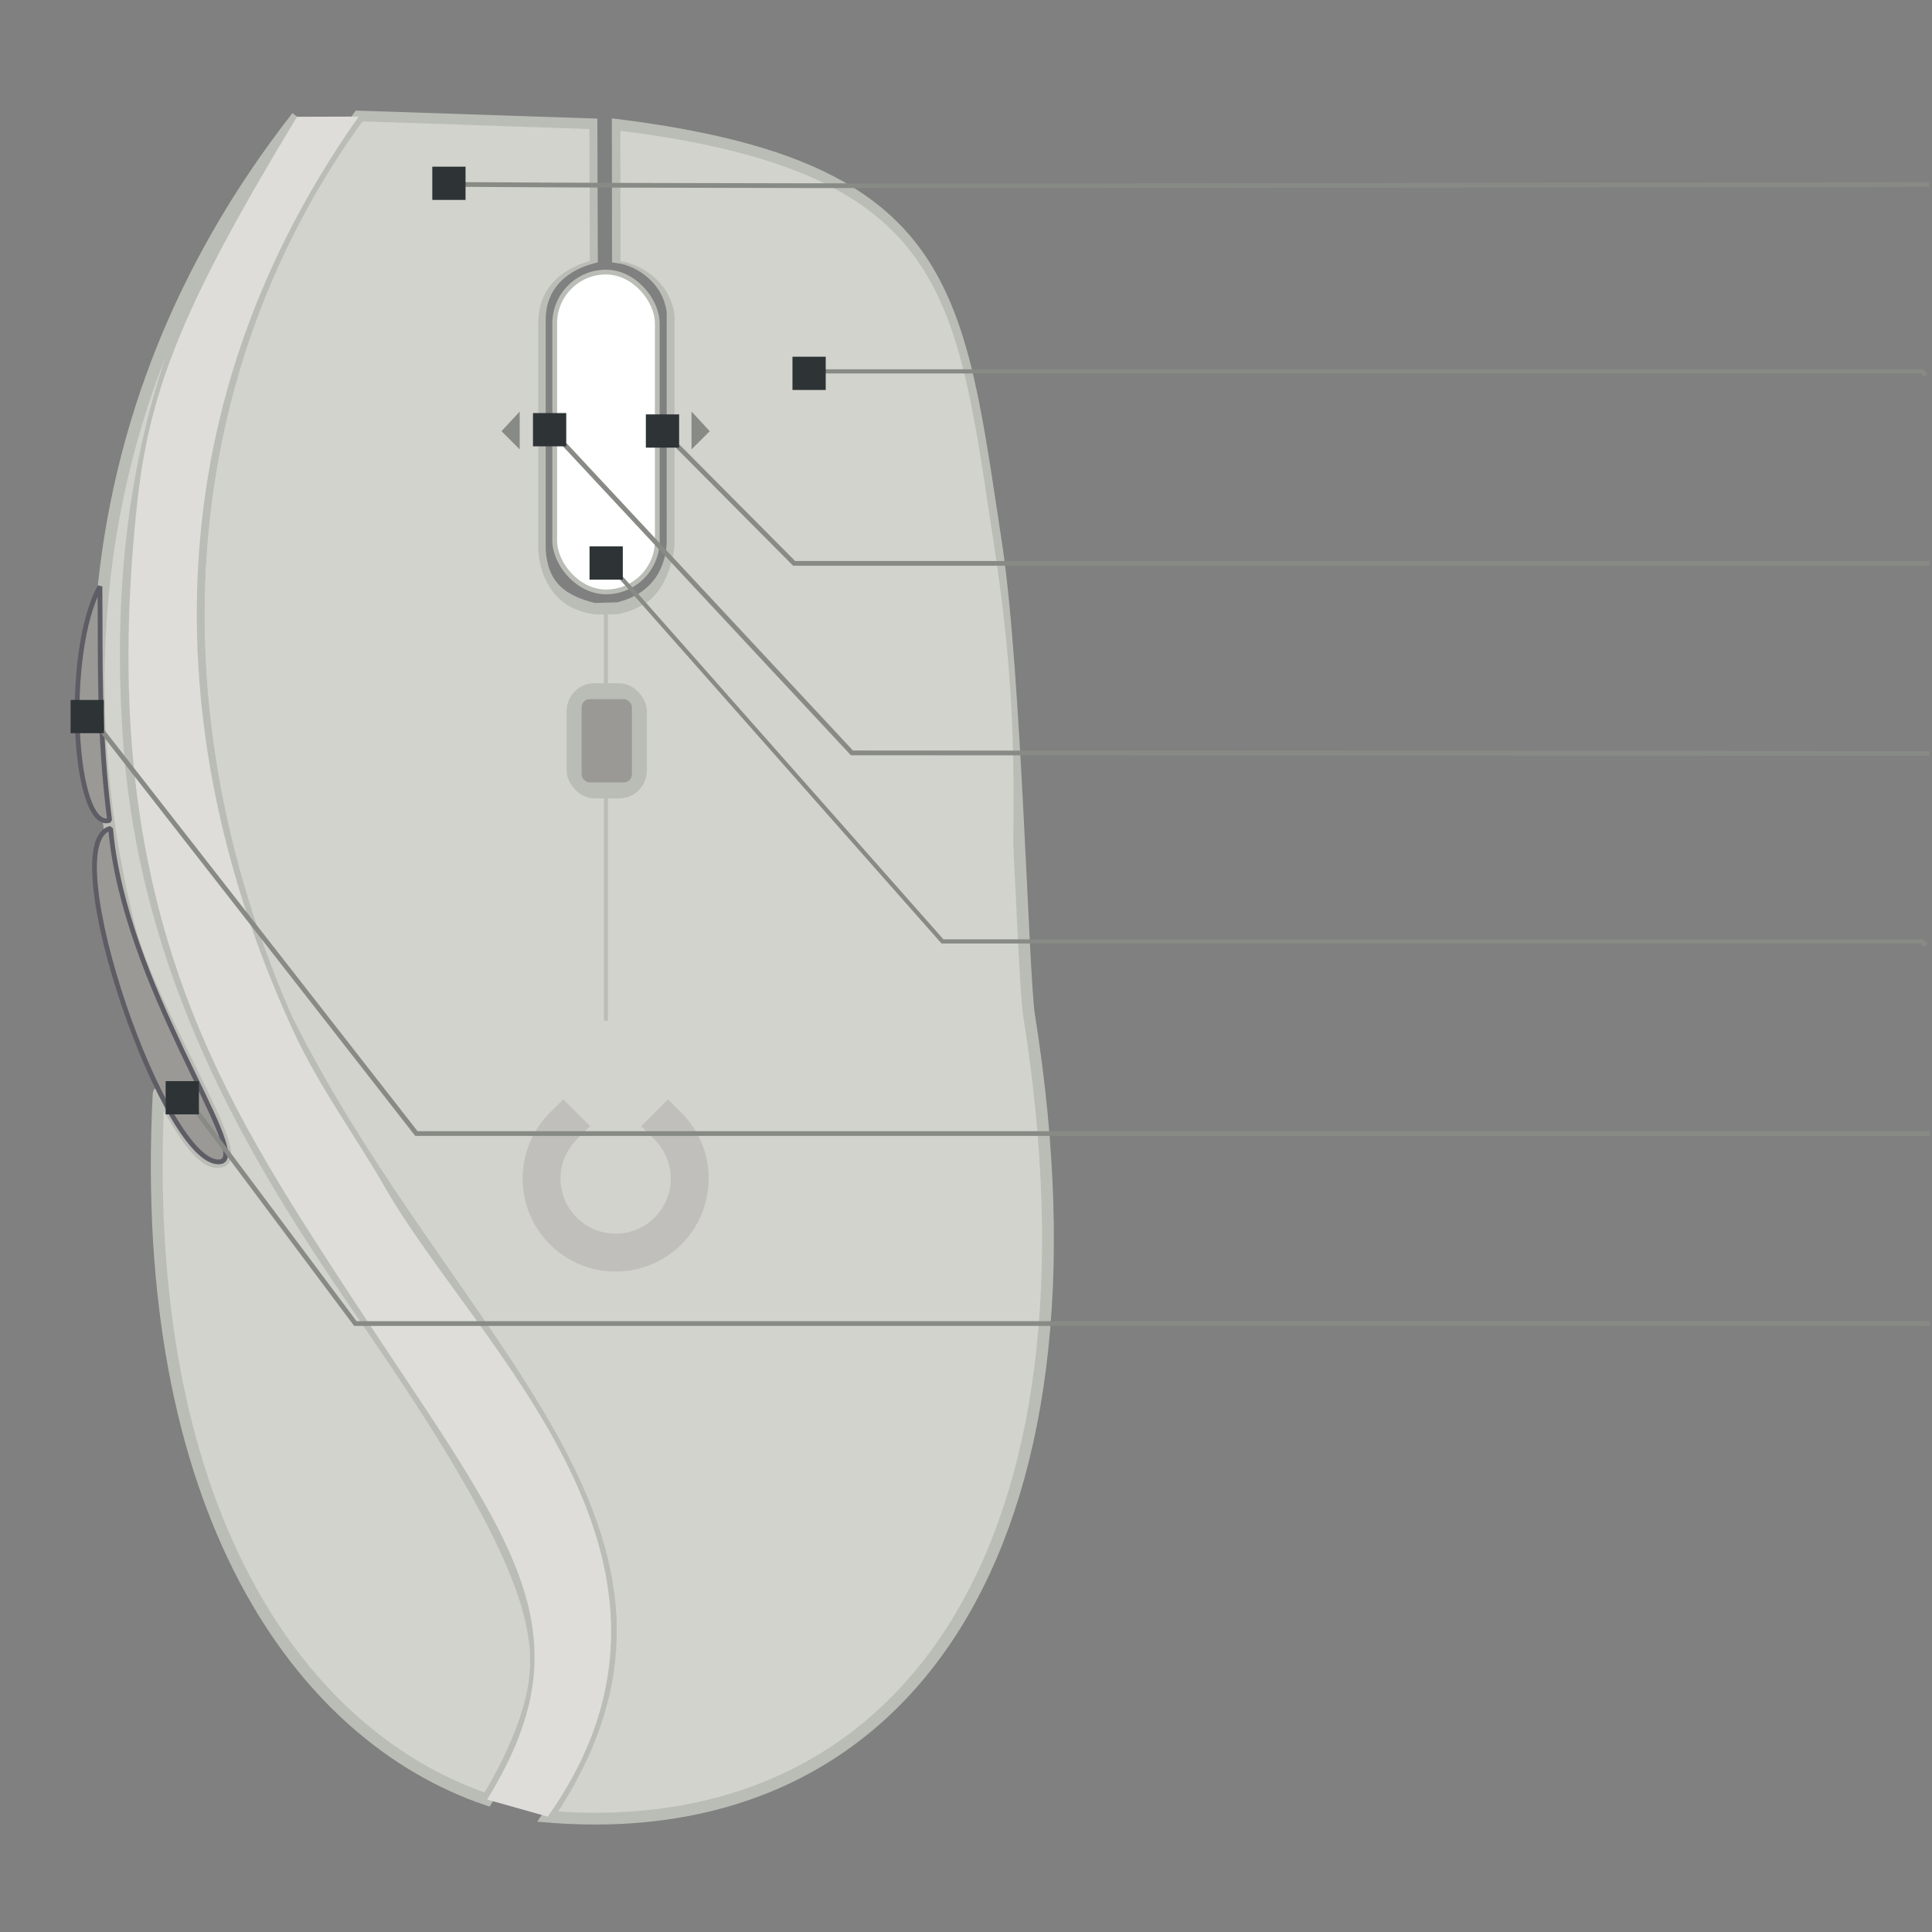<?xml version="1.0" encoding="UTF-8" standalone="no"?>
<svg
   width="490"
   height="490"
   viewBox="0 0 490 490"
   version="1.1"
   id="svg8"
   inkscape:version="1.2.1 (9c6d41e410, 2022-07-14)"
   sodipodi:docname="logitech-m500s.svg"
   inkscape:export-filename="/home/jimmac/logitech-g403.png"
   inkscape:export-xdpi="96"
   inkscape:export-ydpi="96"
   xmlns:inkscape="http://www.inkscape.org/namespaces/inkscape"
   xmlns:sodipodi="http://sodipodi.sourceforge.net/DTD/sodipodi-0.dtd"
   xmlns="http://www.w3.org/2000/svg"
   xmlns:svg="http://www.w3.org/2000/svg"
   xmlns:rdf="http://www.w3.org/1999/02/22-rdf-syntax-ns#"
   xmlns:cc="http://creativecommons.org/ns#"
   xmlns:dc="http://purl.org/dc/elements/1.1/">
  <rect x="0" y="0" width="490" height="490" fill="#808080" stroke="none"/>
  <defs
     id="defs2" />
  <sodipodi:namedview
     id="base"
     pagecolor="#ffffff"
     bordercolor="#666666"
     borderopacity="1.0"
     inkscape:pageopacity="0.0"
     inkscape:pageshadow="2"
     inkscape:zoom="1.4142135"
     inkscape:cx="202.14905"
     inkscape:cy="130.72128"
     inkscape:document-units="px"
     inkscape:current-layer="Device"
     inkscape:document-rotation="0"
     showgrid="false"
     units="px"
     borderlayer="true"
     inkscape:showpageshadow="false"
     inkscape:pagecheckerboard="false"
     showguides="true"
     inkscape:window-width="1920"
     inkscape:window-height="1135"
     inkscape:window-x="0"
     inkscape:window-y="36"
     inkscape:window-maximized="1"
     fit-margin-top="20"
     fit-margin-left="20"
     fit-margin-bottom="20"
     fit-margin-right="0"
     inkscape:snap-smooth-nodes="false"
     inkscape:object-nodes="true"
     inkscape:snap-nodes="true"
     inkscape:guide-bbox="true"
     inkscape:deskcolor="#d1d1d1">
    <inkscape:grid
       type="xygrid"
       id="grid956"
       originx="-68.792"
       originy="1.277" />
    <sodipodi:guide
       position="126.531,337.76"
       orientation="0,1"
       id="guide4772"
       inkscape:locked="false" />
  </sodipodi:namedview>
  <g
     inkscape:groupmode="layer"
     id="Device"
     inkscape:label="Device"
     transform="translate(-68.792,-390.006)"
     style="display:inline;opacity:1">
    <path
       id="path1259"
       style="display:inline;opacity:1;fill:#d3d3ce;fill-opacity:1;stroke:#babdb6;stroke-width:3;stroke-linecap:butt;stroke-linejoin:miter;stroke-dasharray:none;stroke-opacity:1"
       d="m 159.758,419.572 c -46.327,63.769 -53.697,147.923 -18.312,228.746 41.943,84.019 114.622,130.543 66.27,202.432 91.186,7.443 143.522,-68.809 122.079,-203.15 -1.607,-10.066 -3.378,-86.084 -8.263,-119.045 -9.854,-64.321 -10.869,-96.147 -96.064,-106.836 l 0.045,33.523 c 5.441,0.696 12.862,5.506 13.865,13.848 l 0.002,58.473 c -0.161,5.59 -2.827,14.008 -13.801,16.703 l -6.115,0.166 c -8.303,-2.032 -13.098,-5.818 -13.768,-14.787 v -58.326 c -0.099,-7.822 4.704,-13.605 13.217,-15.941 l -0.113,-33.84 z"
       sodipodi:nodetypes="cccscccccccccccc" />
    <path
       sodipodi:nodetypes="cssscsssc"
       inkscape:connector-curvature="0"
       id="path950"
       d="m 144.131,419.623 c -38.678,53.09 -46.084,106.971 -42.698,157.37 4.878,72.585 44.458,124.06 67.572,158.506 35.358,52.695 38.096,70.199 34.609,85.189 -2.944,12.658 -11.28,25.728 -11.28,25.728 -47.768,-16.231 -88.691,-73.768 -83.308,-178.999 0.149,-2.908 9.231,19.978 16.162,17.059 5.339,-2.249 -18.544,-38.932 -23.733,-59.87 C 90.433,580.134 82.369,498.706 144.131,419.623 Z"
       style="color:#000000;overflow:visible;opacity:1;fill:#d3d3ce;fill-opacity:1;stroke:#babdb6;stroke-width:3;stroke-linecap:square;stroke-linejoin:miter;stroke-miterlimit:4;stroke-dasharray:none;stroke-dashoffset:0;stroke-opacity:1;marker:none;marker-start:none;marker-mid:none;marker-end:none;paint-order:normal" />
    <path
       style="color:#000000;overflow:visible;opacity:1;vector-effect:none;fill:#9a9996;fill-opacity:1;stroke:#5e5c64;stroke-width:1.205;stroke-linecap:butt;stroke-linejoin:bevel;stroke-miterlimit:4;stroke-dasharray:none;stroke-dashoffset:0;stroke-opacity:1;marker:none;marker-start:none;marker-mid:none;marker-end:none;paint-order:normal;font-variation-settings:normal;-inkscape-stroke:none;stop-color:#000000;stop-opacity:1"
       d="m 94.144,538.74 c 0.175,19.086 -0.423,36.829 2.453,59.329 -9.108,2.942 -11.732,-42.397 -2.453,-59.329 z"
       id="button4"
       inkscape:connector-curvature="0"
       sodipodi:nodetypes="ccc"
       inkscape:label="#rect921" />
    <path
       sodipodi:nodetypes="ccc"
       inkscape:connector-curvature="0"
       id="button3"
       d="m 96.844,600.103 c -14.798,3.389 14.379,87.903 28.147,84.483 7.158,-2.504 -24.692,-44.654 -28.147,-84.483 z"
       style="color:#000000;overflow:visible;opacity:1;vector-effect:none;fill:#9a9996;fill-opacity:1;stroke:#5e5c64;stroke-width:1.205;stroke-linecap:butt;stroke-linejoin:bevel;stroke-miterlimit:4;stroke-dasharray:none;stroke-dashoffset:0;stroke-opacity:1;marker:none;marker-start:none;marker-mid:none;marker-end:none;paint-order:normal"
       inkscape:label="#path924" />
    <rect
       style="color:#000000;overflow:visible;opacity:1;vector-effect:none;fill:#ffffff;fill-opacity:1;stroke:#babdb6;stroke-width:1.205;stroke-linecap:butt;stroke-linejoin:bevel;stroke-miterlimit:4;stroke-dasharray:none;stroke-dashoffset:0;stroke-opacity:1;marker:none;marker-start:none;marker-mid:none;marker-end:none;paint-order:normal"
       id="button2"
       width="26.014"
       height="81.114"
       x="209.479"
       y="459.013"
       rx="13.007"
       ry="13.007"
       inkscape:label="#rect932" />
    <path
       style="display:inline;opacity:1;fill:#deddda;stroke:none;stroke-width:1.205px;stroke-linecap:butt;stroke-linejoin:miter;stroke-opacity:1"
       d="m 144.131,419.623 15.627,-0.051 c -56.569,80.248 -47.298,165.581 -16.433,232.215 6.515,14.066 15.808,26.627 23.041,39.257 23.407,40.876 86.967,95.146 41.349,159.706 l -15.38,-4.334 c 27.77,-45.097 4.405,-67.586 -38.547,-133.79 -30.297,-46.699 -61.216,-96.11 -50.092,-195.954 3.159,-28.355 11.997,-50.148 40.436,-97.049 z"
       id="path920"
       sodipodi:nodetypes="ccssccssc" />
    <path
       style="display:inline;opacity:1;fill:#d3d3ce;fill-opacity:1;stroke:none;stroke-width:1.192px;stroke-linecap:butt;stroke-linejoin:miter;stroke-opacity:1"
       d="m 160.861,420.797 57.409,1.943 0.112,33.477 c -8.422,2.312 -13.173,8.033 -13.075,15.771 V 529.69 c 0.663,8.873 6.105,16.22 16.33,16.22 l 0.064,101.183 h -78.955 c -35.006,-79.958 -27.715,-163.21 18.116,-226.296 z"
       id="button0"
       sodipodi:nodetypes="ccccccccc" />
    <path
       style="display:inline;opacity:1;fill:#d3d3ce;fill-opacity:1;stroke:none;stroke-width:1.189px;stroke-linecap:butt;stroke-linejoin:miter;stroke-opacity:1"
       d="m 226.14,423.19 0.045,33.088 c 5.37,0.687 12.695,5.435 13.685,13.667 l 9.9e-4,57.712 c -0.158,5.517 -3.446,18.446 -17.032,18.43 l 0.371,100.511 104.132,0.035 c -4.225,-39.994 2.38,-60.772 -6.387,-117.998 -9.726,-63.484 -10.729,-94.896 -94.815,-105.446 z"
       id="button1"
       sodipodi:nodetypes="cccccccscc" />
    <path
       inkscape:label="LOGO LED"
       transform="rotate(-90)"
       sodipodi:open="true"
       d="m -675.626,238.217 a 18.787,18.787 0 0 1 -26.569,0 18.787,18.787 0 0 1 0,-26.569 18.787,18.787 0 0 1 26.569,0"
       sodipodi:arc-type="arc"
       sodipodi:end="5.4977871"
       sodipodi:start="0.78539816"
       sodipodi:ry="18.786867"
       sodipodi:rx="18.786867"
       sodipodi:cy="224.93222"
       sodipodi:cx="-688.91064"
       sodipodi:type="arc"
       id="path12312321"
       style="color:#000000;font-variation-settings:normal;display:inline;overflow:visible;fill:none;fill-opacity:0.392;stroke:#c0bfbc;stroke-width:9.623;stroke-linecap:square;stroke-linejoin:bevel;stroke-miterlimit:4;stroke-dasharray:none;stroke-dashoffset:0;stroke-opacity:1;stop-color:#000000" />
    <path
       inkscape:label="#path1148"
       style="color:#000000;display:inline;overflow:visible;opacity:1;vector-effect:none;fill:#888a85;fill-opacity:1;stroke:none;stroke-width:1.205;stroke-linecap:butt;stroke-linejoin:bevel;stroke-miterlimit:4;stroke-dasharray:none;stroke-dashoffset:0;stroke-opacity:1;marker:none;marker-start:none;marker-mid:none;marker-end:none;paint-order:normal"
       d="m 200.605,494.377 v 9.609 l -4.618,-4.618 z"
       id="button5"
       inkscape:connector-curvature="0" />
    <path
       inkscape:label="#path1146"
       inkscape:connector-curvature="0"
       id="button6"
       d="m 244.179,494.377 v 9.609 l 4.618,-4.618 z"
       style="color:#000000;display:inline;overflow:visible;opacity:1;vector-effect:none;fill:#888a85;fill-opacity:1;stroke:none;stroke-width:1.205;stroke-linecap:butt;stroke-linejoin:bevel;stroke-miterlimit:4;stroke-dasharray:none;stroke-dashoffset:0;stroke-opacity:1;marker:none;marker-start:none;marker-mid:none;marker-end:none;paint-order:normal" />
    <path
       style="fill:none;stroke:#babdb6;stroke-width:1px;stroke-linecap:butt;stroke-linejoin:miter;stroke-opacity:1"
       d="M 222.467,544.386 V 648.909"
       id="path2559" />
    <rect
       style="fill:#babdb6;fill-opacity:1;stroke:none;stroke-width:3;stroke-dasharray:none;stroke-opacity:1;stop-color:#000000"
       id="rect3355"
       width="20.361"
       height="29.229"
       x="212.497"
       y="563.28"
       rx="7.059"
       ry="7.059" />
    <rect
       style="fill:#9a9996;fill-opacity:1;stroke:none;stroke-width:2.018;stroke-dasharray:none;stroke-opacity:1;stop-color:#000000"
       id="rect3547"
       width="12.754"
       height="21.108"
       x="216.301"
       y="567.34"
       rx="2.029"
       ry="2.029" />
  </g>
  <g
     inkscape:groupmode="layer"
     id="Buttons"
     inkscape:label="Buttons"
     style="display:inline"
     transform="translate(-68.792,9.994)">
    <g
       id="button3-path"
       inkscape:label="#g156"
       transform="matrix(1.205,0,0,1.205,-17.745,23.827)"
       style="display:inline">
      <path
         sodipodi:nodetypes="ccc"
         style="color:#000000;overflow:visible;opacity:1;vector-effect:none;fill:none;fill-opacity:1;stroke:#888a85;stroke-width:1;stroke-linecap:square;stroke-linejoin:miter;stroke-miterlimit:4;stroke-dasharray:none;stroke-dashoffset:0;stroke-opacity:1;marker:none;marker-start:none;marker-mid:none;marker-end:none;paint-order:normal"
         d="m 113.679,206.482 32.923,44.024 H 477"
         id="path966-6"
         inkscape:connector-curvature="0" />
      <rect
         style="color:#000000;overflow:visible;opacity:1;vector-effect:none;fill:#2e3436;fill-opacity:1;stroke:none;stroke-width:2;stroke-linecap:square;stroke-linejoin:miter;stroke-miterlimit:4;stroke-dasharray:none;stroke-dashoffset:0;stroke-opacity:1;marker:none;marker-start:none;marker-mid:none;marker-end:none;paint-order:normal"
         id="rect976-7"
         width="7"
         height="7"
         x="106.679"
         y="199.482" />
      <rect
         y="250.006"
         x="477"
         height="1"
         width="1"
         id="button3-leader"
         style="color:#000000;text-align:start;overflow:visible;vector-effect:none;fill:#888a85;fill-opacity:1;stroke:none;stroke-linecap:round"
         inkscape:label="#rect875" />
    </g>
    <g
       id="button0-path"
       inkscape:label="#g131"
       transform="matrix(1.205,0,0,1.205,-17.918,-24.062)">
      <path
         sodipodi:nodetypes="cc"
         style="color:#000000;overflow:visible;opacity:1;vector-effect:none;fill:none;fill-opacity:1;stroke:#888a85;stroke-width:0.994;stroke-linecap:square;stroke-linejoin:miter;stroke-miterlimit:4;stroke-dasharray:none;stroke-dashoffset:0;stroke-opacity:1;marker:none;marker-start:none;marker-mid:none;marker-end:none;paint-order:normal"
         d="m 170.259,50.506 c 80.208,0.561 230.125,0.095 306.741,0"
         id="path958"
         inkscape:connector-curvature="0" />
      <rect
         style="color:#000000;overflow:visible;opacity:1;vector-effect:none;fill:#2e3436;fill-opacity:1;stroke:none;stroke-width:2;stroke-linecap:square;stroke-linejoin:miter;stroke-miterlimit:4;stroke-dasharray:none;stroke-dashoffset:0;stroke-opacity:1;marker:none;marker-start:none;marker-mid:none;marker-end:none;paint-order:normal"
         id="rect968"
         width="7"
         height="7"
         x="162.946"
         y="46.754" />
      <rect
         inkscape:label="#rect867"
         style="color:#000000;text-align:start;overflow:visible;vector-effect:none;fill:#888a85;fill-opacity:1;stroke:none;stroke-linecap:round"
         id="button0-leader"
         width="1"
         height="1"
         x="477"
         y="50.006" />
    </g>
    <g
       id="button6-path"
       inkscape:label="#g141"
       transform="matrix(1.205,0,0,1.205,-17.752,-24.365)">
      <path
         sodipodi:nodetypes="ccc"
         inkscape:connector-curvature="0"
         id="path960"
         d="M 477,130.506 H 238.967 L 214.758,106.143"
         style="color:#000000;overflow:visible;opacity:1;vector-effect:none;fill:none;fill-opacity:1;stroke:#888a85;stroke-width:1;stroke-linecap:square;stroke-linejoin:miter;stroke-miterlimit:4;stroke-dasharray:none;stroke-dashoffset:0;stroke-opacity:1;marker:none;marker-start:none;marker-mid:none;marker-end:none;paint-order:normal" />
      <rect
         y="99.143"
         x="207.758"
         height="7"
         width="7"
         id="rect970"
         style="color:#000000;overflow:visible;opacity:1;vector-effect:none;fill:#2e3436;fill-opacity:1;stroke:none;stroke-width:2;stroke-linecap:square;stroke-linejoin:miter;stroke-miterlimit:4;stroke-dasharray:none;stroke-dashoffset:0;stroke-opacity:1;marker:none;marker-start:none;marker-mid:none;marker-end:none;paint-order:normal" />
      <rect
         inkscape:label="#rect871"
         style="color:#000000;text-align:start;overflow:visible;vector-effect:none;fill:#888a85;fill-opacity:1;stroke:none;stroke-linecap:round"
         id="button6-leader"
         width="1"
         height="1"
         x="477"
         y="130.006" />
    </g>
    <g
       id="button1-path"
       inkscape:label="#g136"
       transform="matrix(1.205,0,0,1.205,-18.547,-24.267)">
      <rect
         inkscape:label="#rect869"
         y="90.006"
         x="477"
         height="1"
         width="1"
         id="button1-leader"
         style="color:#000000;text-align:start;overflow:visible;vector-effect:none;fill:#888a85;fill-opacity:1;stroke:none;stroke-linecap:round" />
      <path
         style="color:#000000;overflow:visible;opacity:1;vector-effect:none;fill:none;fill-opacity:1;stroke:#888a85;stroke-width:0.875;stroke-linecap:square;stroke-linejoin:miter;stroke-miterlimit:4;stroke-dasharray:none;stroke-dashoffset:0;stroke-opacity:1;marker:none;marker-start:none;marker-mid:none;marker-end:none;paint-order:normal"
         d="M 246.479,90.006 H 477"
         id="path908"
         inkscape:connector-curvature="0"
         sodipodi:nodetypes="cc" />
      <rect
         style="color:#000000;overflow:visible;opacity:1;vector-effect:none;fill:#2e3436;fill-opacity:1;stroke:none;stroke-width:2;stroke-linecap:square;stroke-linejoin:miter;stroke-miterlimit:4;stroke-dasharray:none;stroke-dashoffset:0;stroke-opacity:1;marker:none;marker-start:none;marker-mid:none;marker-end:none;paint-order:normal"
         id="rect910"
         width="7"
         height="7"
         x="239.276"
         y="86.925" />
    </g>
    <g
       id="button4-path"
       inkscape:label="#g156"
       transform="matrix(1.205,0,0,1.205,-17.752,-24.365)">
      <path
         sodipodi:nodetypes="ccc"
         style="color:#000000;overflow:visible;opacity:1;vector-effect:none;fill:none;fill-opacity:1;stroke:#888a85;stroke-width:1;stroke-linecap:square;stroke-linejoin:miter;stroke-miterlimit:4;stroke-dasharray:none;stroke-dashoffset:0;stroke-opacity:1;marker:none;marker-start:none;marker-mid:none;marker-end:none;paint-order:normal"
         d="m 93.68,166.246 65.775,84.26 H 477"
         id="path966"
         inkscape:connector-curvature="0" />
      <rect
         style="color:#000000;overflow:visible;opacity:1;vector-effect:none;fill:#2e3436;fill-opacity:1;stroke:none;stroke-width:2;stroke-linecap:square;stroke-linejoin:miter;stroke-miterlimit:4;stroke-dasharray:none;stroke-dashoffset:0;stroke-opacity:1;marker:none;marker-start:none;marker-mid:none;marker-end:none;paint-order:normal"
         id="rect976"
         width="7"
         height="7"
         x="86.68"
         y="159.246" />
      <rect
         y="250.006"
         x="477"
         height="1"
         width="1"
         id="button4-leader"
         style="color:#000000;text-align:start;overflow:visible;vector-effect:none;fill:#888a85;fill-opacity:1;stroke:none;stroke-linecap:round"
         inkscape:label="#rect875" />
    </g>
    <g
       id="button5-path"
       inkscape:label="#g146"
       transform="matrix(1.205,0,0,1.205,-17.752,-24.358)">
      <path
         style="color:#000000;overflow:visible;opacity:1;vector-effect:none;fill:none;fill-opacity:1;stroke:#888a85;stroke-width:1;stroke-linecap:square;stroke-linejoin:miter;stroke-miterlimit:4;stroke-dasharray:none;stroke-dashoffset:0;stroke-opacity:1;marker:none;marker-start:none;marker-mid:none;marker-end:none;paint-order:normal"
         d="m 476.551,170.506 -225.421,-0.122 -60.13,-64.522"
         id="path51"
         inkscape:connector-curvature="0"
         sodipodi:nodetypes="ccc" />
      <rect
         style="color:#000000;overflow:visible;opacity:1;vector-effect:none;fill:#2e3436;fill-opacity:1;stroke:none;stroke-width:2;stroke-linecap:square;stroke-linejoin:miter;stroke-miterlimit:4;stroke-dasharray:none;stroke-dashoffset:0;stroke-opacity:1;marker:none;marker-start:none;marker-mid:none;marker-end:none;paint-order:normal"
         id="rect53"
         width="7"
         height="7"
         x="184"
         y="98.862" />
      <rect
         y="170"
         x="477"
         height="1"
         width="1"
         id="button5-leader"
         style="color:#000000;text-align:start;overflow:visible;vector-effect:none;fill:#888a85;fill-opacity:1;stroke:none;stroke-linecap:round"
         inkscape:label="#rect871" />
    </g>
    <g
       id="button2-path"
       inkscape:label="#g136"
       transform="matrix(1.205,0,0,1.205,-18.546,120.309)"
       style="display:inline">
      <rect
         inkscape:label="#rect869"
         y="90.006"
         x="477"
         height="1"
         width="1"
         id="button2-leader"
         style="color:#000000;text-align:start;overflow:visible;vector-effect:none;fill:#888a85;fill-opacity:1;stroke:none;stroke-linecap:round" />
      <path
         style="color:#000000;overflow:visible;opacity:1;vector-effect:none;fill:none;fill-opacity:1;stroke:#888a85;stroke-width:0.875;stroke-linecap:square;stroke-linejoin:miter;stroke-miterlimit:4;stroke-dasharray:none;stroke-dashoffset:0;stroke-opacity:1;marker:none;marker-start:none;marker-mid:none;marker-end:none;paint-order:normal"
         d="M 203.563,13.866 270.842,90.006 H 477"
         id="path908-2"
         inkscape:connector-curvature="0"
         sodipodi:nodetypes="ccc" />
      <rect
         style="color:#000000;overflow:visible;opacity:1;vector-effect:none;fill:#2e3436;fill-opacity:1;stroke:none;stroke-width:2;stroke-linecap:square;stroke-linejoin:miter;stroke-miterlimit:4;stroke-dasharray:none;stroke-dashoffset:0;stroke-opacity:1;marker:none;marker-start:none;marker-mid:none;marker-end:none;paint-order:normal"
         id="rect910-7"
         width="7"
         height="7"
         x="196.563"
         y="6.866" />
    </g>
  </g>
  <g
     inkscape:groupmode="layer"
     id="LEDs"
     inkscape:label="LEDs"
     style="display:none"
     transform="translate(-68.792,9.994)" />
</svg>
